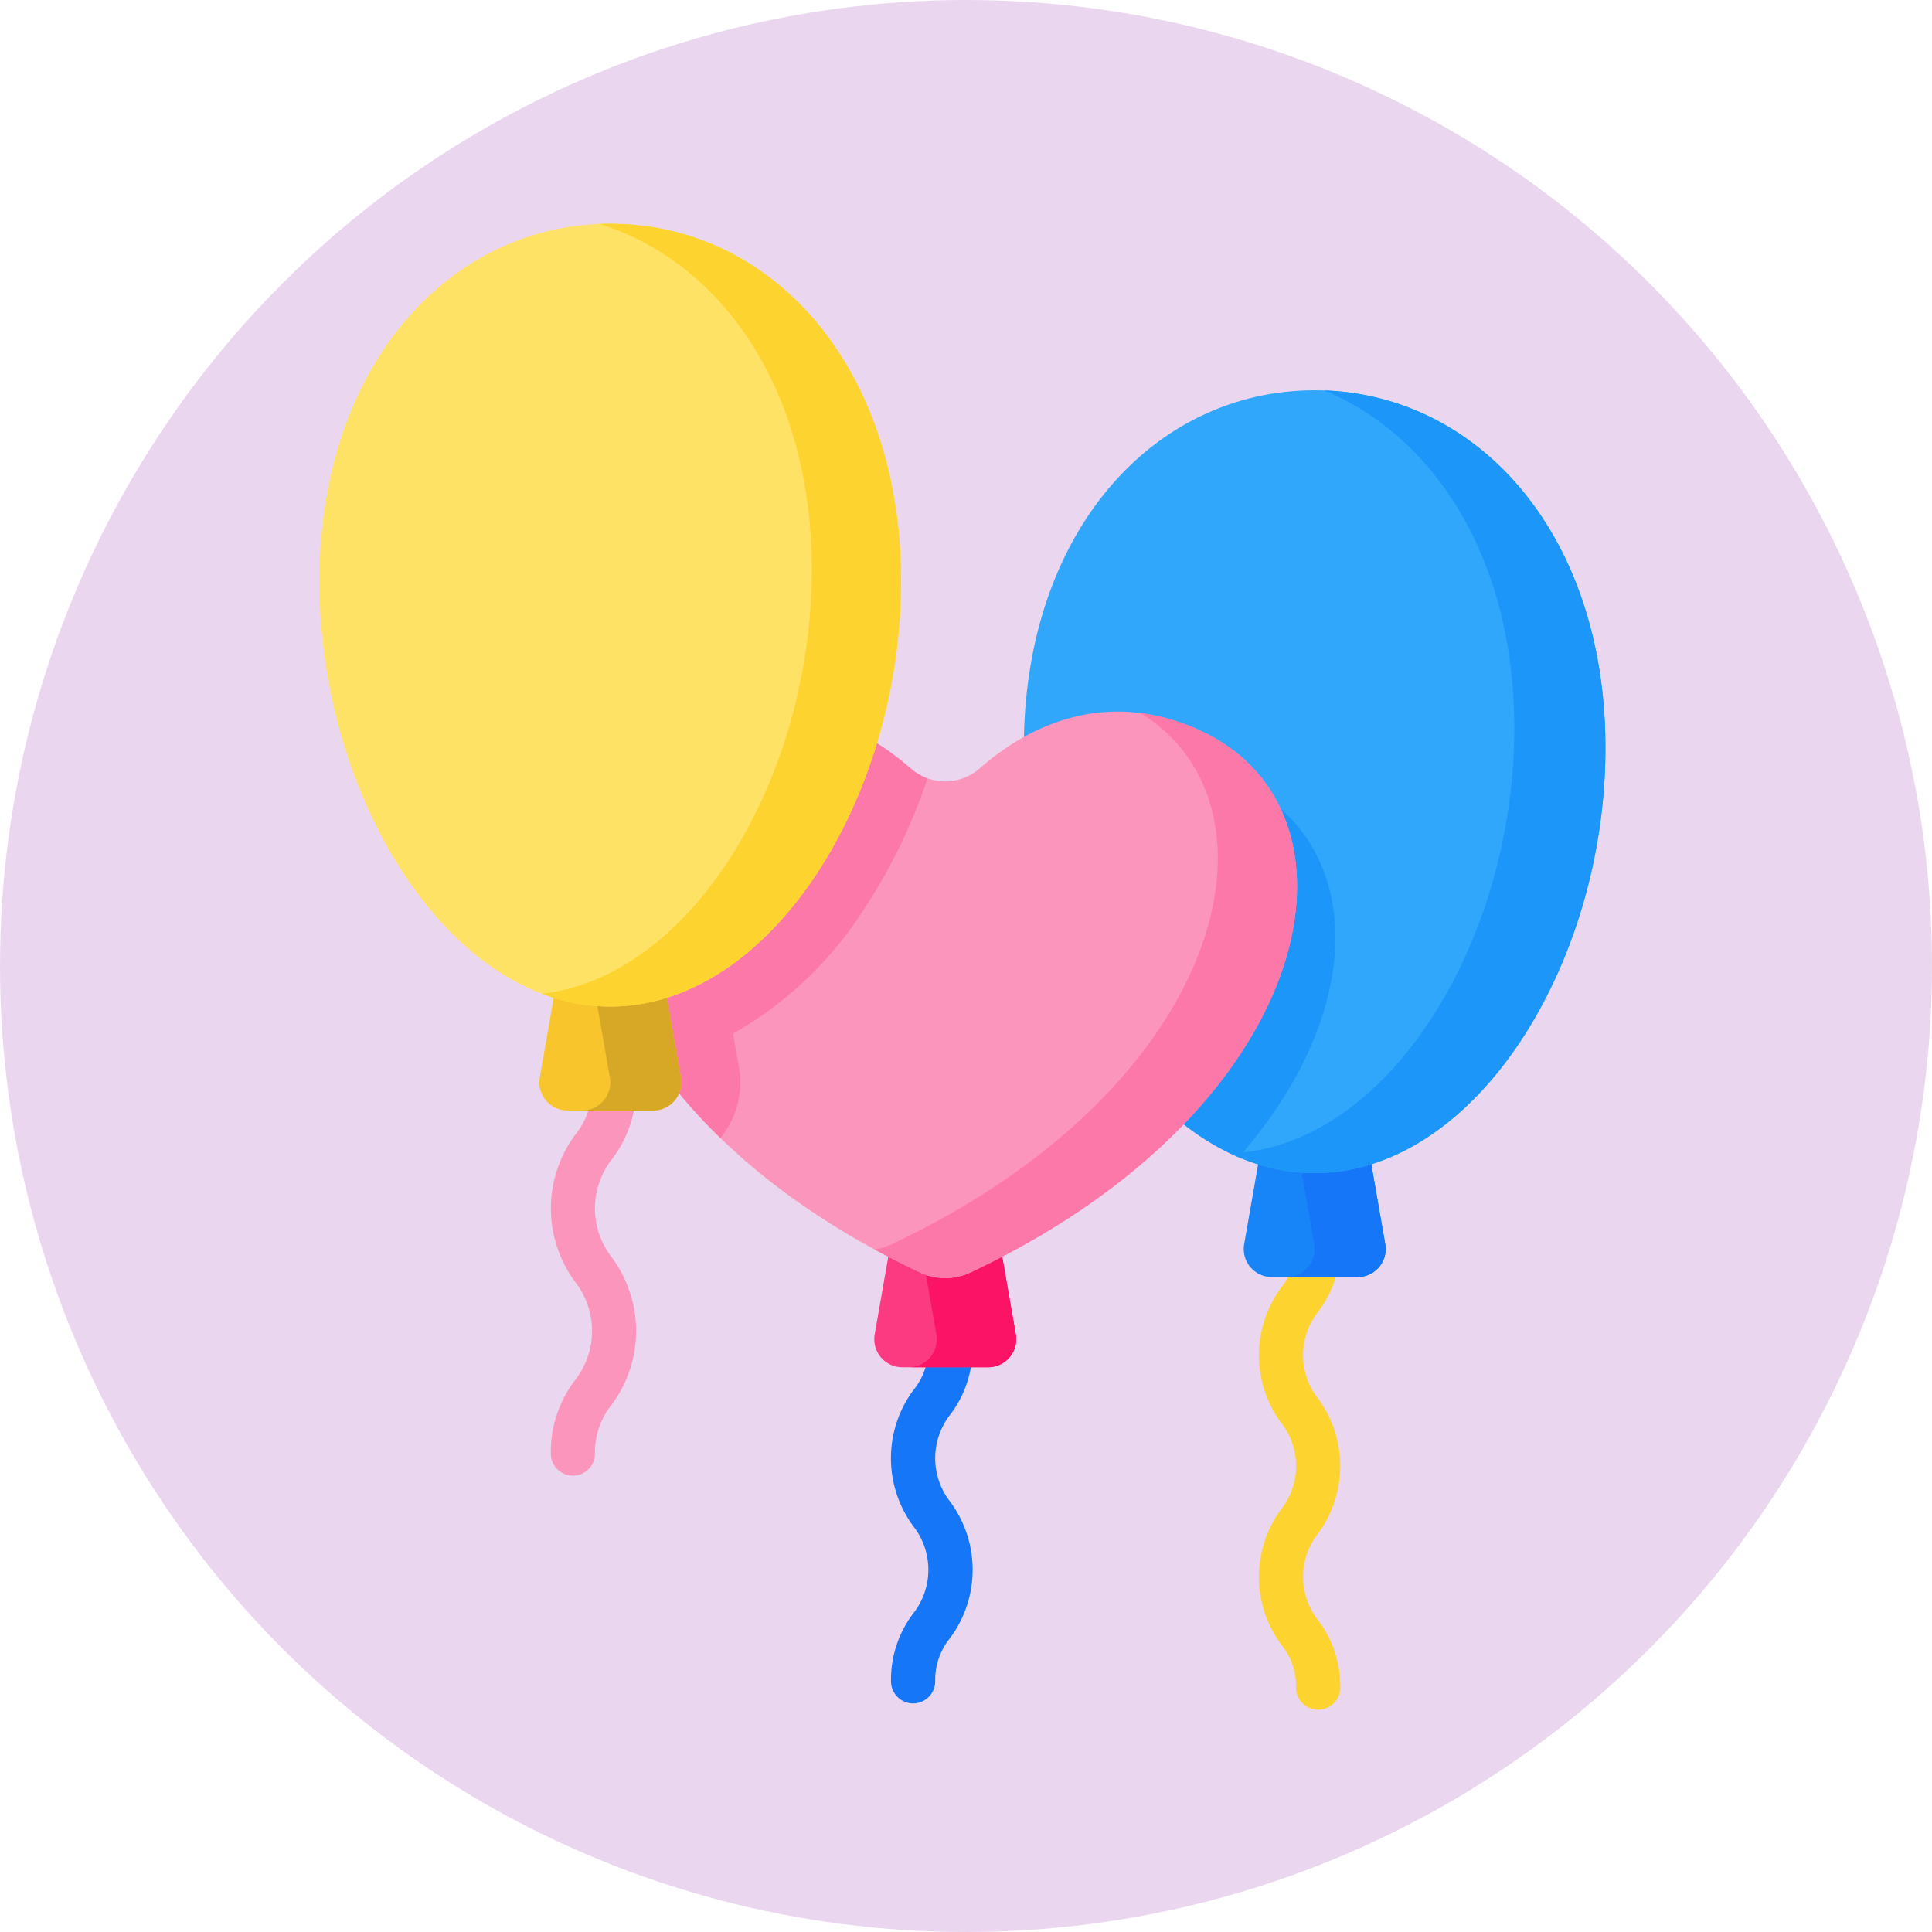 <svg xmlns="http://www.w3.org/2000/svg" width="95" height="95" viewBox="0 0 95 95">
  <g id="Group_3934" data-name="Group 3934" transform="translate(-319 -911)">
    <g id="Group_3915" data-name="Group 3915" transform="translate(319 911)">
      <circle id="pexels-photo-1310522" cx="47.5" cy="47.5" r="47.5" fill="#d6b0e1" opacity="0.5"/>
    </g>
    <g id="_001-balloons" data-name="001-balloons" transform="translate(334.714 922)">
      <g id="Group_3868" data-name="Group 3868" transform="translate(13.467 8.191)">
        <g id="Group_3857" data-name="Group 3857" transform="translate(21.169)">
          <g id="Group_3853" data-name="Group 3853" transform="translate(10.805 36.498)">
            <g id="Group_3852" data-name="Group 3852" transform="translate(0.747 4.417)">
              <path id="Path_3751" data-name="Path 3751" d="M361.026,368.043a1.086,1.086,0,0,1-1.086-1.086,3.234,3.234,0,0,0-.73-2.119,5.6,5.6,0,0,1,0-6.659,3.442,3.442,0,0,0,0-4.238,5.6,5.6,0,0,1,0-6.659,3.234,3.234,0,0,0,.73-2.119,1.086,1.086,0,0,1,2.173,0,5.354,5.354,0,0,1-1.1,3.329,3.442,3.442,0,0,0,0,4.238,5.6,5.6,0,0,1,0,6.659,3.441,3.441,0,0,0,0,4.238,5.354,5.354,0,0,1,1.1,3.329A1.086,1.086,0,0,1,361.026,368.043Z" transform="translate(-358.112 -344.078)" fill="#fdd330"/>
            </g>
            <path id="Path_3752" data-name="Path 3752" d="M358.482,320.238h-4.218a1.382,1.382,0,0,1-1.361-1.62l.96-5.487h5.02l.96,5.487A1.382,1.382,0,0,1,358.482,320.238Z" transform="translate(-352.881 -313.131)" fill="#1785f8"/>
            <path id="Path_3753" data-name="Path 3753" d="M371.148,320.241h-3.491a1.382,1.382,0,0,0,1.361-1.621l-.961-5.486h3.491l.96,5.486A1.382,1.382,0,0,1,371.148,320.241Z" transform="translate(-365.548 -313.134)" fill="#1576f7"/>
          </g>
          <path id="Path_3754" data-name="Path 3754" d="M305.765,74.984c0,10.63-6.4,20.906-14.3,20.906s-14.3-10.276-14.3-20.906,6.4-17.589,14.3-17.589,14.3,6.959,14.3,17.589Z" transform="translate(-277.173 -57.395)" fill="#31a7fb"/>
          <g id="Group_3856" data-name="Group 3856" transform="translate(0.182 18.311)">
            <g id="Group_3855" data-name="Group 3855">
              <g id="Group_3854" data-name="Group 3854">
                <path id="Path_3755" data-name="Path 3755" d="M288.828,205.1c-5.368-2.286-9.484-9.28-10.379-17a9.535,9.535,0,0,1,10.292-1.5C294.99,189.407,295.362,197.659,288.828,205.1Z" transform="translate(-278.449 -185.698)" fill="#1c96f9"/>
              </g>
            </g>
          </g>
          <path id="Path_3756" data-name="Path 3756" d="M366.686,75.042c0,10.63-6.4,20.9-14.3,20.9a9.6,9.6,0,0,1-4.155-.972c7.747-.275,13.973-10.416,13.973-20.9,0-8.291-3.894-14.349-9.353-16.612C360.536,57.728,366.686,64.622,366.686,75.042Z" transform="translate(-338.094 -57.453)" fill="#1c96f9"/>
        </g>
        <g id="Group_3867" data-name="Group 3867" transform="translate(0 15.8)">
          <g id="Group_3866" data-name="Group 3866">
            <g id="Group_3859" data-name="Group 3859" transform="translate(13.808 25.134)">
              <g id="Group_3858" data-name="Group 3858" transform="translate(0.824 5.008)">
                <path id="Path_3757" data-name="Path 3757" d="M232.449,397.933a1.086,1.086,0,0,1-1.086-1.086,5.385,5.385,0,0,1,1.1-3.348,3.472,3.472,0,0,0,0-4.274,5.627,5.627,0,0,1,0-6.695,3.262,3.262,0,0,0,.736-2.137,1.086,1.086,0,1,1,2.172,0,5.383,5.383,0,0,1-1.1,3.347,3.471,3.471,0,0,0,0,4.274,5.627,5.627,0,0,1,0,6.7,3.263,3.263,0,0,0-.736,2.137A1.086,1.086,0,0,1,232.449,397.933Z" transform="translate(-231.363 -379.307)" fill="#1576f7"/>
              </g>
              <path id="Path_3758" data-name="Path 3758" d="M231.192,351.324h-4.218a1.382,1.382,0,0,1-1.361-1.62l.96-5.487h5.02l.96,5.487A1.382,1.382,0,0,1,231.192,351.324Z" transform="translate(-225.592 -344.217)" fill="#fb3a82"/>
              <path id="Path_3759" data-name="Path 3759" d="M241.356,351.325h-3.908a1.381,1.381,0,0,0,1.361-1.621l-.959-5.486h3.907l.96,5.486A1.382,1.382,0,0,1,241.356,351.325Z" transform="translate(-235.756 -344.218)" fill="#fb1466"/>
            </g>
            <g id="Group_3862" data-name="Group 3862" transform="translate(0 0)">
              <g id="Group_3861" data-name="Group 3861">
                <g id="Group_3860" data-name="Group 3860">
                  <path id="Path_3760" data-name="Path 3760" d="M158.6,169c-4.854-2.184-8.7.083-10.769,1.9a2.566,2.566,0,0,1-3.383,0c-2.073-1.822-5.916-4.089-10.769-1.9-8.764,3.944-5.967,18.592,11.228,26.686a2.9,2.9,0,0,0,2.465,0C164.572,187.593,167.368,172.945,158.6,169Z" transform="translate(-128.845 -168.105)" fill="#fc95bb"/>
                </g>
              </g>
            </g>
            <path id="Path_3761" data-name="Path 3761" d="M145.267,171.387a27.194,27.194,0,0,1-3.072,6.354,18.488,18.488,0,0,1-6.489,6.2L136,185.6a4.263,4.263,0,0,1-.918,3.465c-8.04-7.807-8.085-17.052-1.4-20.061,4.853-2.184,8.7.083,10.77,1.906A2.552,2.552,0,0,0,145.267,171.387Z" transform="translate(-128.843 -168.102)" fill="#fc78a8"/>
            <g id="Group_3865" data-name="Group 3865" transform="translate(13.824 0.072)">
              <g id="Group_3864" data-name="Group 3864">
                <g id="Group_3863" data-name="Group 3863">
                  <path id="Path_3762" data-name="Path 3762" d="M230.413,196.119a2.891,2.891,0,0,1-2.465,0q-1.166-.55-2.243-1.135a2.878,2.878,0,0,0,.809-.244c16.472-7.754,19.732-21.521,12.272-26.132a10.022,10.022,0,0,1,2.854.825C250.406,173.377,247.609,188.025,230.413,196.119Z" transform="translate(-225.706 -168.608)" fill="#fc78a8"/>
                </g>
              </g>
            </g>
          </g>
        </g>
      </g>
      <g id="Group_3872" data-name="Group 3872" transform="translate(0 0)">
        <g id="Group_3871" data-name="Group 3871" transform="translate(10.805 36.497)">
          <g id="Group_3869" data-name="Group 3869" transform="translate(0.565 4.809)">
            <path id="Path_3763" data-name="Path 3763" d="M115.236,309.678a1.086,1.086,0,0,1-1.086-1.086,5.825,5.825,0,0,1,1.2-3.619,3.921,3.921,0,0,0,0-4.817,6.076,6.076,0,0,1,0-7.238,3.713,3.713,0,0,0,.827-2.408,1.086,1.086,0,1,1,2.172,0,5.823,5.823,0,0,1-1.2,3.619,3.921,3.921,0,0,0,0,4.817,6.077,6.077,0,0,1,0,7.238,3.714,3.714,0,0,0-.827,2.409A1.086,1.086,0,0,1,115.236,309.678Z" transform="translate(-114.15 -289.424)" fill="#fc95bb"/>
          </g>
          <path id="Path_3764" data-name="Path 3764" d="M115.792,262.843h-4.218a1.382,1.382,0,0,1-1.361-1.62l.96-5.487h5.02l.96,5.487A1.382,1.382,0,0,1,115.792,262.843Z" transform="translate(-110.191 -255.735)" fill="#f8c52d"/>
          <g id="Group_3870" data-name="Group 3870" transform="translate(2.109)">
            <path id="Path_3765" data-name="Path 3765" d="M128.462,262.839h-3.491a1.383,1.383,0,0,0,1.361-1.621l-.96-5.487h3.491l.96,5.487A1.383,1.383,0,0,1,128.462,262.839Z" transform="translate(-124.971 -255.731)" fill="#d6a826"/>
          </g>
        </g>
        <path id="Path_3766" data-name="Path 3766" d="M63.076,17.589c0,10.63-6.4,20.906-14.3,20.906s-14.3-10.276-14.3-20.906S40.885,0,48.78,0,63.076,6.959,63.076,17.589Z" transform="translate(-34.484 0)" fill="#fee265"/>
        <path id="Path_3767" data-name="Path 3767" d="M128.757,17.588c0,10.631-6.4,20.906-14.3,20.906a9.394,9.394,0,0,1-3.362-.632c7.418-.839,13.273-10.68,13.273-20.849,0-8.826-4.413-15.12-10.431-17,.172-.009.345-.011.519-.011C122.355,0,128.757,6.958,128.757,17.588Z" transform="translate(-100.164 0)" fill="#fdd330"/>
      </g>
    </g>
  </g>
</svg>
